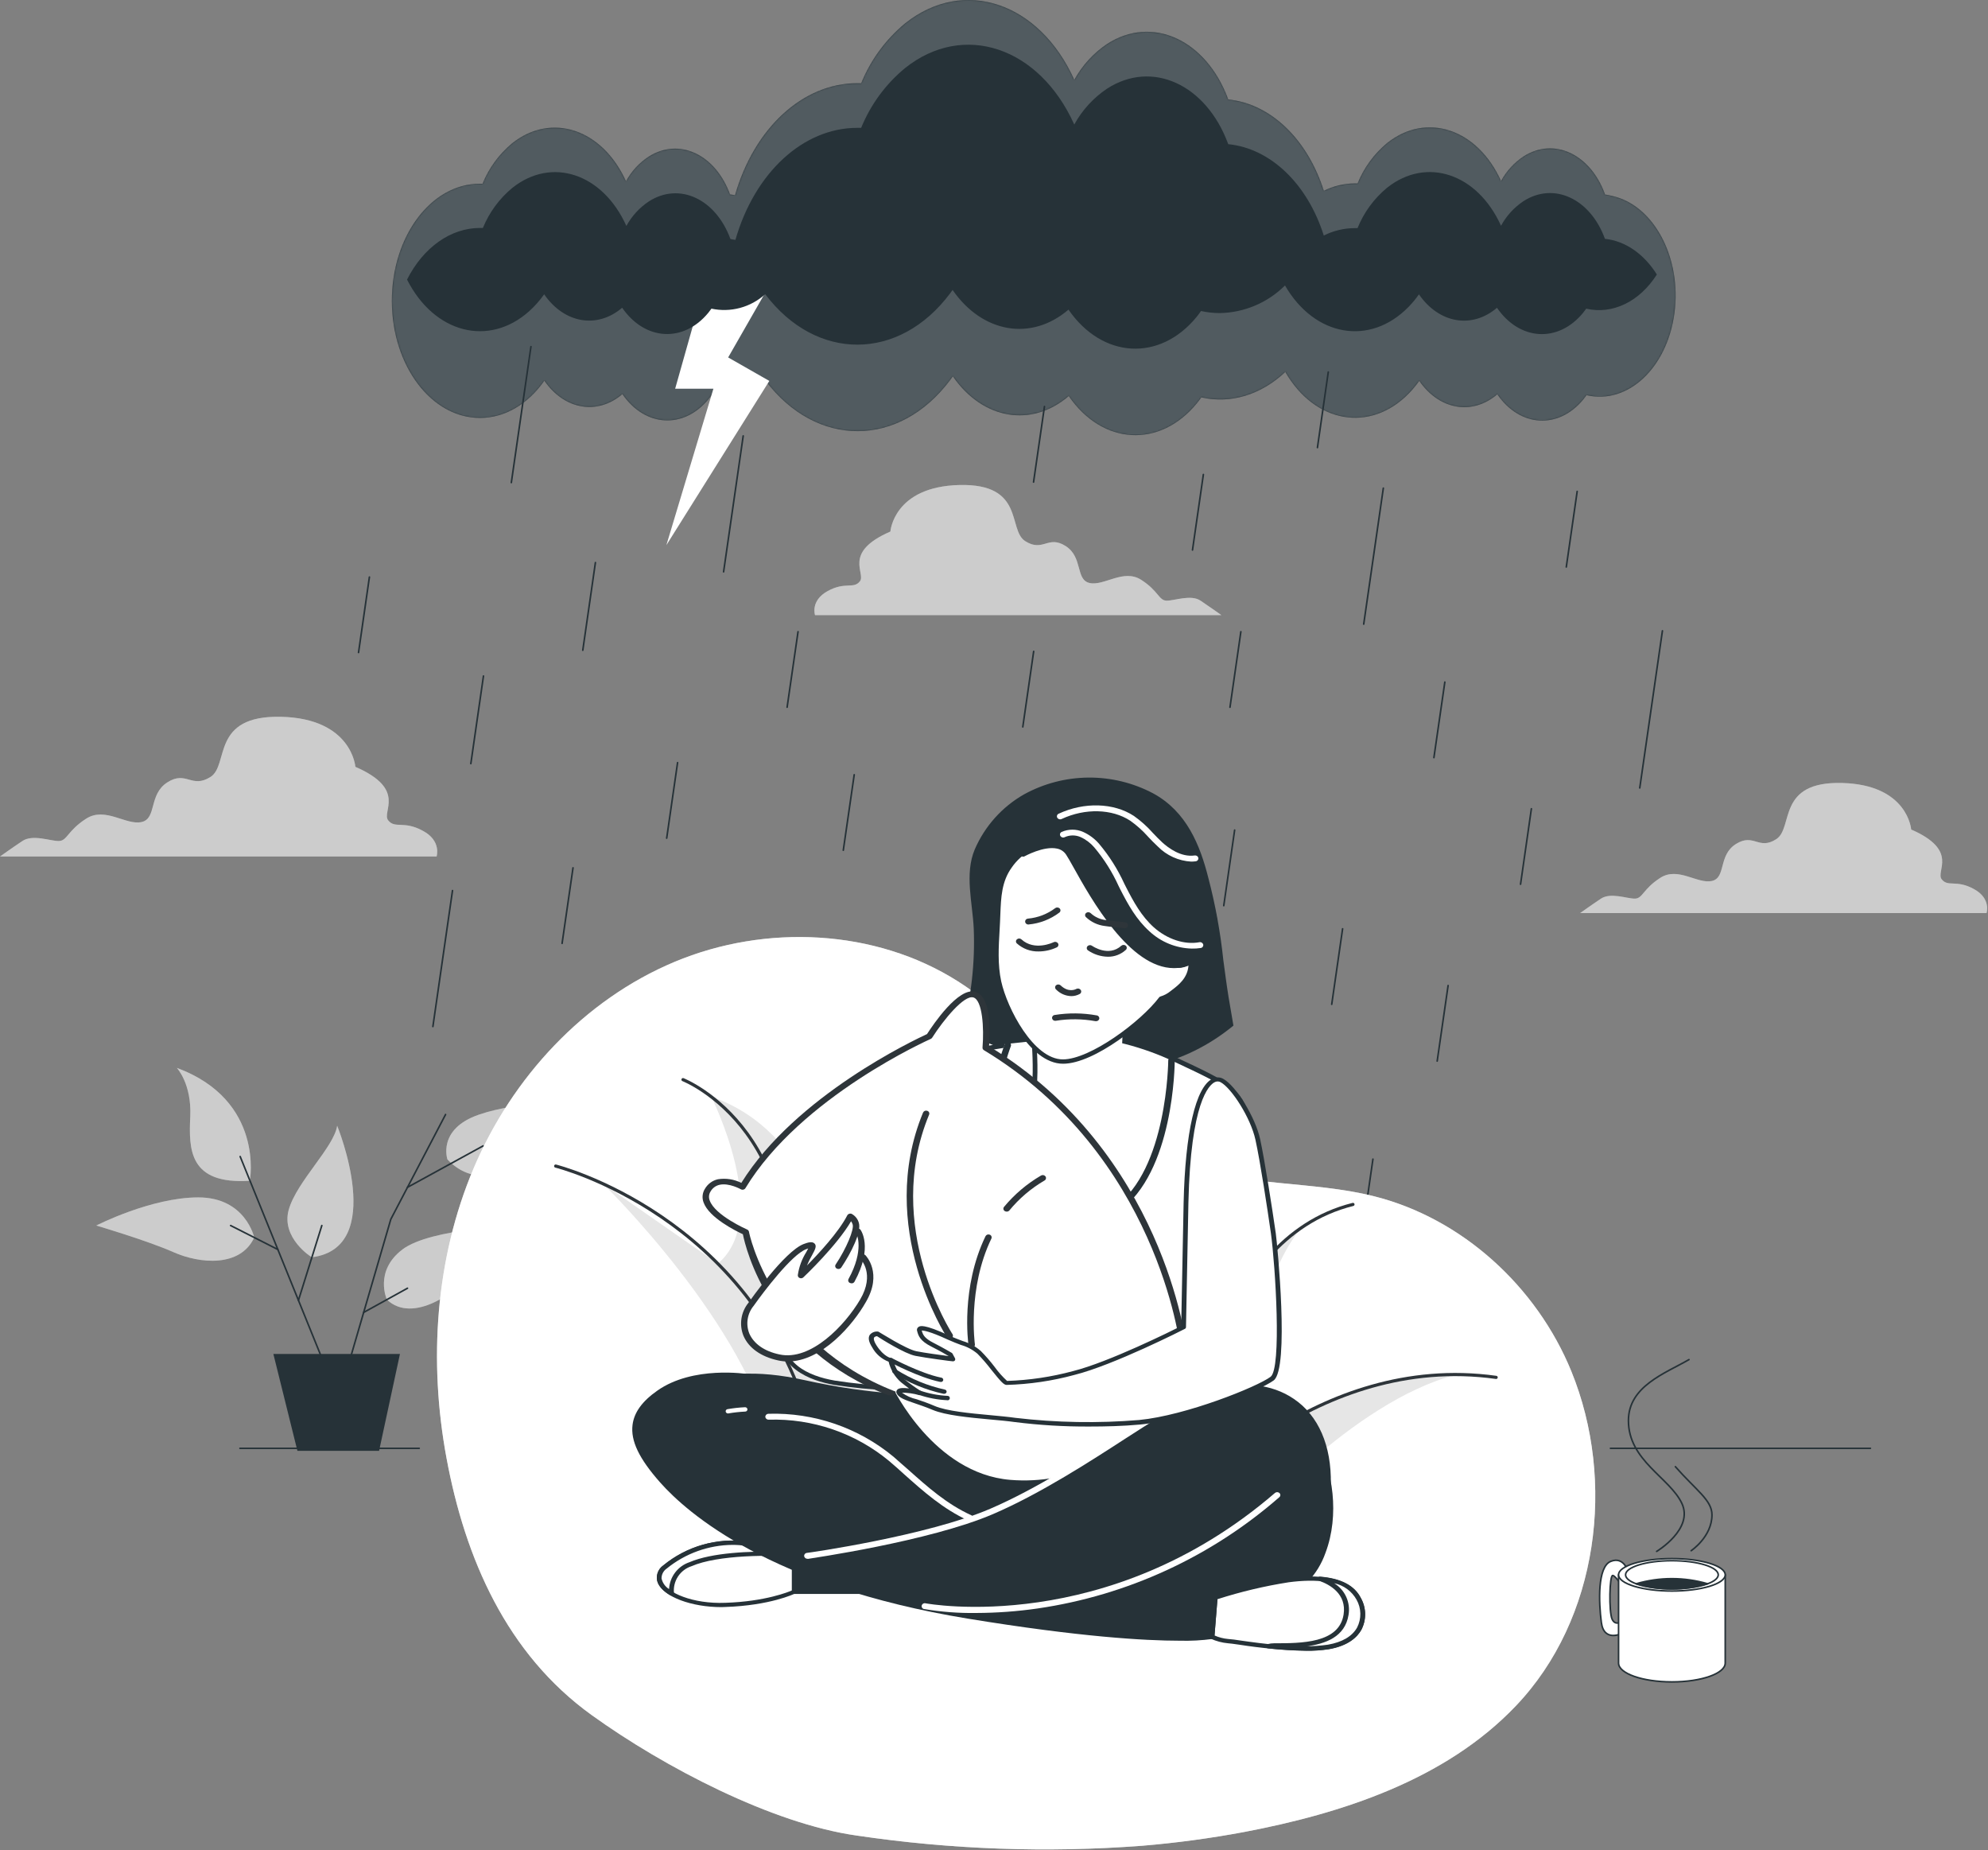 <svg width="1253" height="1166" viewBox="0 0 1253 1166" fill="none" xmlns="http://www.w3.org/2000/svg">
<rect x="0" y="0" width="1253" height="1166" fill="#808080" stroke="none"/>
<path d="M1015.04 912.668H1178.89" stroke="#263238" stroke-linecap="round" stroke-linejoin="round"/>
<path d="M151.229 912.668H264.228" stroke="#263238" stroke-linecap="round" stroke-linejoin="round"/>
<path d="M160.237 779.819C160.237 779.819 154.788 754.548 124.999 754.548C95.211 754.548 60.679 772.28 60.679 772.28C60.679 772.28 92.839 781.739 109.385 789.08C125.931 796.421 151.484 798.737 160.237 779.819Z" fill="white"/>
<path d="M196.577 792.271C196.295 792.271 177.01 780.073 181.979 762.341C186.949 744.609 210.61 722.811 212.502 709.371C212.502 709.371 244.069 786.257 196.577 792.271Z" fill="white"/>
<path d="M243.843 818.926C243.843 818.926 235.626 801.052 253.612 787.386C271.598 773.72 328.098 772.28 328.098 772.28C328.098 772.28 304.69 788.826 296.869 801.363C289.048 813.9 260.135 834.625 243.843 818.926Z" fill="white"/>
<path d="M282.018 730.661C282.018 730.661 275.383 711.545 301.783 702.425C328.183 693.305 358.056 696.496 372.711 688.448C372.57 688.335 318.668 768.722 282.018 730.661Z" fill="white"/>
<path d="M157.47 744.073C157.47 744.073 166.958 693.474 111.446 672.919C111.446 672.919 120.877 682.886 119.917 703.555C118.957 724.223 118.985 746.557 157.47 744.073Z" fill="white"/>
<path opacity="0.2" d="M160.237 779.819C160.237 779.819 154.788 754.548 124.999 754.548C95.211 754.548 60.679 772.28 60.679 772.28C60.679 772.28 92.839 781.739 109.385 789.08C125.931 796.421 151.484 798.737 160.237 779.819Z" fill="black"/>
<path opacity="0.2" d="M196.577 792.271C196.295 792.271 177.01 780.073 181.979 762.341C186.949 744.609 210.61 722.811 212.502 709.371C212.502 709.371 244.069 786.257 196.577 792.271Z" fill="black"/>
<path opacity="0.2" d="M243.843 818.926C243.843 818.926 235.626 801.052 253.612 787.386C271.598 773.72 328.098 772.28 328.098 772.28C328.098 772.28 304.69 788.826 296.869 801.363C289.048 813.9 260.135 834.625 243.843 818.926Z" fill="black"/>
<path opacity="0.2" d="M282.018 730.661C282.018 730.661 275.383 711.545 301.783 702.425C328.183 693.305 358.056 696.496 372.711 688.448C372.57 688.335 318.668 768.722 282.018 730.661Z" fill="black"/>
<path opacity="0.2" d="M157.47 744.073C157.47 744.073 166.958 693.474 111.446 672.919C111.446 672.919 120.877 682.886 119.917 703.555C118.957 724.223 118.985 746.557 157.47 744.073Z" fill="black"/>
<path d="M172.294 853.203H252.088L238.93 914.249H187.456L172.294 853.203Z" fill="#263238"/>
<path d="M220.831 855.773L246.328 768.299L280.832 702.312" stroke="#263238" stroke-linecap="round" stroke-linejoin="round"/>
<path d="M256.831 811.781L229.217 827.028" stroke="#263238" stroke-linecap="round" stroke-linejoin="round"/>
<path d="M151.371 728.797L202.845 855.772" stroke="#263238" stroke-linecap="round" stroke-linejoin="round"/>
<path d="M202.845 772.28L188.106 819.406" stroke="#263238" stroke-linecap="round" stroke-linejoin="round"/>
<path d="M145.357 772.28L175.118 787.386" stroke="#263238" stroke-linecap="round" stroke-linejoin="round"/>
<path d="M256.831 748.195L304.521 722.077" stroke="#263238" stroke-linecap="round" stroke-linejoin="round"/>
<path d="M1011.57 122.353C1002.34 96.941 979.324 86.296 960.208 98.607C954.31 102.523 949.463 107.826 946.091 114.052C931.21 81.101 899.05 70.399 874.231 90.164C866.035 96.971 859.652 105.702 855.652 115.576H853.873C847.106 115.605 840.438 117.2 834.39 120.235C824.028 87.567 800.79 65.345 774.164 62.663C760.329 24.968 726.163 9.326 697.758 27.707C689.17 33.477 682.092 41.223 677.118 50.296C655.066 1.307 607.32 -14.646 570.472 14.719C558.275 24.804 548.768 37.755 542.801 52.413H540.317C506.095 52.413 475.375 80.649 463.262 123.002C462.217 122.805 461.172 122.607 460.127 122.494C450.838 97.082 427.826 86.465 408.682 98.804C402.779 102.703 397.93 107.999 394.564 114.221C379.656 81.242 347.496 70.569 322.705 90.362C314.521 97.181 308.141 105.908 304.126 115.774H302.347C271.683 115.774 246.892 149.007 246.977 189.78C247.061 230.552 271.994 263.475 302.657 263.362C317.989 263.362 332.644 254.891 343.091 239.898C355.769 258.251 376.55 261.78 392.277 248.368C406.621 269.178 430.932 270.59 446.603 251.503C447.252 250.684 447.93 249.808 448.551 248.933C454.517 250.217 460.703 250.059 466.596 248.473C472.488 246.887 477.918 243.918 482.434 239.813C514.679 282.477 566.83 282.308 598.905 239.446C599.47 238.712 600.035 237.95 600.571 237.159C619.376 264.406 650.238 269.658 673.617 249.583C694.935 280.642 731.105 282.534 754.342 254.157C755.331 252.971 756.263 251.729 757.166 250.43C775.717 254.609 794.748 248.848 810.108 234.42C828.743 266.722 863.558 272.821 887.869 248.03C890.296 245.535 892.524 242.854 894.532 240.011C907.21 258.364 927.992 261.893 943.719 248.481C958.034 269.291 982.317 270.703 997.959 251.672C998.637 250.825 999.315 249.95 999.964 249.046C1026.03 255.089 1050.79 231.879 1055.39 197.234C1059.99 162.589 1042.49 129.468 1016.43 123.539C1014.83 123.107 1013.21 122.777 1011.57 122.551V122.353Z" fill="#263238"/>
<mask id="mask0_1270_177976" style="mask-type:luminance" maskUnits="userSpaceOnUse" x="246" y="0" width="811" height="275">
<path d="M1011.57 122.353C1002.34 96.941 979.324 86.296 960.208 98.607C954.31 102.523 949.463 107.826 946.091 114.052C931.21 81.101 899.05 70.399 874.231 90.164C866.035 96.971 859.652 105.702 855.652 115.576H853.873C847.106 115.605 840.438 117.2 834.39 120.235C824.028 87.567 800.79 65.345 774.164 62.663C760.329 24.968 726.163 9.326 697.758 27.707C689.17 33.477 682.092 41.223 677.118 50.296C655.066 1.307 607.32 -14.646 570.472 14.719C558.275 24.804 548.768 37.755 542.801 52.413H540.317C506.095 52.413 475.375 80.649 463.262 123.002C462.217 122.805 461.172 122.607 460.127 122.494C450.838 97.082 427.826 86.465 408.682 98.804C402.779 102.703 397.93 107.999 394.564 114.221C379.656 81.242 347.496 70.569 322.705 90.362C314.521 97.181 308.141 105.908 304.126 115.774H302.347C271.683 115.774 246.892 149.007 246.977 189.78C247.061 230.552 271.994 263.475 302.657 263.362C317.989 263.362 332.644 254.891 343.091 239.898C355.769 258.251 376.55 261.78 392.277 248.368C406.621 269.178 430.932 270.59 446.603 251.503C447.252 250.684 447.93 249.808 448.551 248.933C454.517 250.217 460.703 250.059 466.596 248.473C472.488 246.887 477.918 243.918 482.434 239.813C514.679 282.477 566.83 282.308 598.905 239.446C599.47 238.712 600.035 237.95 600.571 237.159C619.376 264.406 650.238 269.658 673.617 249.583C694.935 280.642 731.105 282.534 754.342 254.157C755.331 252.971 756.263 251.729 757.166 250.43C775.717 254.609 794.748 248.848 810.108 234.42C828.743 266.722 863.558 272.821 887.869 248.03C890.296 245.535 892.524 242.854 894.532 240.011C907.21 258.364 927.992 261.893 943.719 248.481C958.034 269.291 982.317 270.703 997.959 251.672C998.637 250.825 999.315 249.95 999.964 249.046C1026.03 255.089 1050.79 231.879 1055.39 197.234C1059.99 162.589 1042.49 129.468 1016.43 123.539C1014.83 123.107 1013.21 122.777 1011.57 122.551V122.353Z" fill="white"/>
</mask>
<g mask="url(#mask0_1270_177976)">
<path opacity="0.2" d="M1011.57 122.353C1002.34 96.941 979.324 86.296 960.208 98.607C954.31 102.523 949.463 107.826 946.091 114.052C931.21 81.101 899.05 70.399 874.231 90.164C866.035 96.971 859.652 105.702 855.652 115.576H853.873C847.106 115.605 840.438 117.2 834.39 120.235C824.028 87.567 800.79 65.345 774.164 62.663C760.329 24.968 726.163 9.326 697.758 27.707C689.17 33.477 682.092 41.223 677.118 50.296C655.066 1.307 607.32 -14.646 570.472 14.719C558.275 24.804 548.768 37.755 542.801 52.413H540.317C506.095 52.413 475.375 80.649 463.262 123.002C462.217 122.805 461.172 122.607 460.127 122.494C450.838 97.082 427.826 86.465 408.682 98.804C402.779 102.703 397.93 107.999 394.564 114.221C379.656 81.242 347.496 70.569 322.705 90.362C314.521 97.181 308.141 105.908 304.126 115.774H302.347C271.683 115.774 246.892 149.007 246.977 189.78C247.061 230.552 271.994 263.475 302.657 263.362C317.989 263.362 332.644 254.891 343.091 239.898C355.769 258.251 376.55 261.78 392.277 248.368C406.621 269.178 430.932 270.59 446.603 251.503C447.252 250.684 447.93 249.808 448.551 248.933C454.517 250.217 460.703 250.059 466.596 248.473C472.488 246.887 477.918 243.918 482.434 239.813C514.679 282.477 566.83 282.308 598.905 239.446C599.47 238.712 600.035 237.95 600.571 237.159C619.376 264.406 650.238 269.658 673.617 249.583C694.935 280.642 731.105 282.534 754.342 254.157C755.331 252.971 756.263 251.729 757.166 250.43C775.717 254.609 794.748 248.848 810.108 234.42C828.743 266.722 863.558 272.821 887.869 248.03C890.296 245.535 892.524 242.854 894.532 240.011C907.21 258.364 927.992 261.893 943.719 248.481C958.034 269.291 982.317 270.703 997.959 251.672C998.637 250.825 999.315 249.95 999.964 249.046C1026.03 255.089 1050.79 231.879 1055.39 197.234C1059.99 162.589 1042.49 129.468 1016.43 123.539C1014.83 123.107 1013.21 122.777 1011.57 122.551V122.353Z" fill="white"/>
</g>
<path d="M442.226 185.798L425.539 244.952H449.652L420.005 343.522L484.89 240.039L458.942 225.243L488.589 173.487L442.226 185.798Z" fill="white"/>
<path d="M1011.57 150.504C1002.31 125.092 979.296 114.475 960.18 126.786C954.292 130.726 949.448 136.036 946.063 142.259C931.182 109.28 899.022 98.579 874.203 118.344C865.997 125.142 859.612 133.875 855.624 143.756H853.845C847.078 143.785 840.41 145.379 834.362 148.415C824 115.746 800.762 93.525 774.136 90.842C760.3 53.148 726.135 37.505 697.73 55.887C689.142 61.656 682.064 69.403 677.09 78.475C655.038 29.515 607.292 13.533 570.472 42.87C558.258 52.945 548.739 65.898 542.773 80.564H540.317C506.208 80.564 475.685 108.8 463.516 151.154C462.463 151.03 461.416 150.851 460.382 150.617C451.064 125.205 428.052 114.617 408.908 126.956C403.025 130.877 398.18 136.167 394.79 142.372C379.91 109.28 347.722 98.607 322.903 118.4C314.737 125.16 308.365 133.831 304.352 143.643H302.573C284.107 143.643 266.855 155.812 256.549 176.17C273.688 210.053 308.164 218.834 333.576 196.076C337.091 192.894 340.244 189.334 342.978 185.46C355.628 203.813 376.409 207.342 392.136 193.93C406.48 214.74 430.819 216.124 446.462 197.065C447.139 196.218 447.789 195.371 448.41 194.495C454.376 195.774 460.561 195.614 466.453 194.028C472.345 192.442 477.774 189.476 482.293 185.375C514.566 228.011 566.745 227.729 598.821 184.895C599.357 184.189 599.894 183.455 600.402 182.721C619.235 209.94 650.069 215.164 673.448 195.116C694.766 226.006 730.879 228.096 754.145 199.775C755.133 198.561 756.093 197.291 756.969 195.992C760.874 196.844 764.859 197.28 768.856 197.291C784.271 197.002 798.979 190.771 809.91 179.897C828.602 212.199 863.417 218.27 887.728 193.45C890.151 190.988 892.362 188.324 894.335 185.488C907.013 203.841 927.794 207.371 943.521 193.959C957.837 214.768 982.119 216.18 997.762 197.149C998.468 196.302 999.117 195.427 999.767 194.523C1016.43 198.307 1033.37 190.119 1044.29 172.98C1036.05 159.85 1024.28 151.831 1011.57 150.504Z" fill="#263238"/>
<path d="M1244.06 560.203C1232.94 554.104 1227.85 559.186 1223.82 554.104C1219.78 549.022 1234.94 535.892 1204.59 522.734C1204.59 522.734 1202.56 494.499 1161.05 493.397C1119.54 492.296 1130.67 521.633 1119.54 528.805C1108.42 535.977 1105.42 524.767 1094.13 531.854C1082.84 538.941 1088.06 553.116 1078.97 555.149C1069.88 557.182 1057.68 546.029 1046.55 553.116C1035.43 560.203 1035.43 566.273 1030.37 566.273C1025.32 566.273 1015.16 562.236 1009.08 566.273C1003.01 570.311 995.955 575.365 995.955 575.365H1252.08C1252.08 575.365 1255.19 566.217 1244.06 560.203Z" fill="white"/>
<path opacity="0.2" d="M1244.06 560.203C1232.94 554.104 1227.85 559.186 1223.82 554.104C1219.78 549.022 1234.94 535.892 1204.59 522.734C1204.59 522.734 1202.56 494.499 1161.05 493.397C1119.54 492.296 1130.67 521.633 1119.54 528.805C1108.42 535.977 1105.42 524.767 1094.13 531.854C1082.84 538.941 1088.06 553.116 1078.97 555.149C1069.88 557.182 1057.68 546.029 1046.55 553.116C1035.43 560.203 1035.43 566.273 1030.37 566.273C1025.32 566.273 1015.16 562.236 1009.08 566.273C1003.01 570.311 995.955 575.365 995.955 575.365H1252.08C1252.08 575.365 1255.19 566.217 1244.06 560.203Z" fill="black"/>
<path d="M266.431 523.496C254.459 516.945 249.01 522.395 244.662 516.945C240.313 511.496 256.633 497.378 223.993 483.232C223.993 483.232 221.819 452.766 177.207 451.693C132.594 450.62 144.623 482.103 132.651 489.613C120.679 497.124 117.432 485.378 105.488 493.001C93.545 500.625 98.994 515.844 89.196 518.018C79.398 520.192 66.354 508.22 54.382 515.844C42.41 523.468 42.41 529.962 36.96 529.962C31.511 529.962 20.64 525.614 14.118 529.962C7.595 534.31 0 539.731 0 539.731H275.184C275.184 539.731 278.431 529.792 266.431 523.496Z" fill="white"/>
<path opacity="0.2" d="M266.431 523.496C254.459 516.945 249.01 522.395 244.662 516.945C240.313 511.496 256.633 497.378 223.993 483.232C223.993 483.232 221.819 452.766 177.207 451.693C132.594 450.62 144.623 482.103 132.651 489.613C120.679 497.124 117.432 485.378 105.488 493.001C93.545 500.625 98.994 515.844 89.196 518.018C79.398 520.192 66.354 508.22 54.382 515.844C42.41 523.468 42.41 529.962 36.96 529.962C31.511 529.962 20.64 525.614 14.118 529.962C7.595 534.31 0 539.731 0 539.731H275.184C275.184 539.731 278.431 529.792 266.431 523.496Z" fill="black"/>
<path d="M513.691 387.626H769.816C769.816 387.626 762.729 382.544 756.686 378.506C750.644 374.468 740.479 378.506 735.397 378.506C730.314 378.506 730.343 372.435 719.218 365.348C708.093 358.261 695.923 369.386 686.803 367.381C677.683 365.376 682.766 351.174 671.641 344.087C660.516 337 657.523 348.125 646.229 341.037C634.934 333.95 646.229 304.642 604.722 305.63C563.216 306.618 561.183 334.967 561.183 334.967C530.801 348.124 545.992 361.282 541.955 366.336C537.917 371.391 532.834 366.336 521.71 372.435C510.585 378.534 513.691 387.626 513.691 387.626Z" fill="white"/>
<path opacity="0.2" d="M513.691 387.626H769.816C769.816 387.626 762.729 382.544 756.686 378.506C750.644 374.468 740.479 378.506 735.397 378.506C730.314 378.506 730.343 372.435 719.218 365.348C708.093 358.261 695.923 369.386 686.803 367.381C677.683 365.376 682.766 351.174 671.641 344.087C660.516 337 657.523 348.125 646.229 341.037C634.934 333.95 646.229 304.642 604.722 305.63C563.216 306.618 561.183 334.967 561.183 334.967C530.801 348.124 545.992 361.282 541.955 366.336C537.917 371.391 532.834 366.336 521.71 372.435C510.585 378.534 513.691 387.626 513.691 387.626Z" fill="black"/>
<path d="M334.648 218.438L322.281 304.105" stroke="#263238" stroke-linecap="round" stroke-linejoin="round"/>
<path d="M468.429 274.684L456.062 360.35" stroke="#263238" stroke-linecap="round" stroke-linejoin="round"/>
<path d="M304.719 425.998L296.757 481.199" stroke="#263238" stroke-linecap="round" stroke-linejoin="round"/>
<path d="M375.28 354.506L367.317 409.763" stroke="#263238" stroke-linecap="round" stroke-linejoin="round"/>
<path d="M285.208 561.19L272.841 646.886" stroke="#263238" stroke-linecap="round" stroke-linejoin="round"/>
<path d="M871.888 307.606L859.521 393.302" stroke="#263238" stroke-linecap="round" stroke-linejoin="round"/>
<path d="M337.19 972.471L330.301 1020.05" stroke="#263238" stroke-linecap="round" stroke-linejoin="round"/>
<path d="M837.187 234.448L830.354 282.054" stroke="#263238" stroke-linecap="round" stroke-linejoin="round"/>
<path d="M361.162 546.875L354.272 594.48" stroke="#263238" stroke-linecap="round" stroke-linejoin="round"/>
<path d="M644.647 803.961L637.786 851.538" stroke="#263238" stroke-linecap="round" stroke-linejoin="round"/>
<path d="M499.545 1001.61L492.712 1049.21" stroke="#263238" stroke-linecap="round" stroke-linejoin="round"/>
<path d="M846.222 585.275L839.36 632.881" stroke="#263238" stroke-linecap="round" stroke-linejoin="round"/>
<path d="M910.655 429.811L903.766 477.416" stroke="#263238" stroke-linecap="round" stroke-linejoin="round"/>
<path d="M232.831 363.626L225.97 411.203" stroke="#263238" stroke-linecap="round" stroke-linejoin="round"/>
<path d="M754.089 699.573L747.228 747.179" stroke="#263238" stroke-linecap="round" stroke-linejoin="round"/>
<path d="M865.337 730.435L858.476 778.04" stroke="#263238" stroke-linecap="round" stroke-linejoin="round"/>
<path d="M787.181 962.108L780.319 1009.71" stroke="#263238" stroke-linecap="round" stroke-linejoin="round"/>
<path d="M658.313 256.161L651.424 303.795" stroke="#263238" stroke-linecap="round" stroke-linejoin="round"/>
<path d="M994.063 309.668L987.202 357.301" stroke="#263238" stroke-linecap="round" stroke-linejoin="round"/>
<path d="M965.206 509.633L958.373 557.21" stroke="#263238" stroke-linecap="round" stroke-linejoin="round"/>
<path d="M912.717 621.05L905.827 668.655" stroke="#263238" stroke-linecap="round" stroke-linejoin="round"/>
<path d="M758.465 298.995L751.604 346.6" stroke="#263238" stroke-linecap="round" stroke-linejoin="round"/>
<path d="M651.509 410.469L644.647 458.074" stroke="#263238" stroke-linecap="round" stroke-linejoin="round"/>
<path d="M538.397 488.201L531.508 535.806" stroke="#263238" stroke-linecap="round" stroke-linejoin="round"/>
<path d="M782.099 398.073L775.237 445.678" stroke="#263238" stroke-linecap="round" stroke-linejoin="round"/>
<path d="M778.174 523.072L771.312 570.706" stroke="#263238" stroke-linecap="round" stroke-linejoin="round"/>
<path d="M427.063 480.578L420.202 528.183" stroke="#263238" stroke-linecap="round" stroke-linejoin="round"/>
<path d="M502.989 398.073L496.1 445.678" stroke="#263238" stroke-linecap="round" stroke-linejoin="round"/>
<path d="M396.315 680.26L389.454 727.837" stroke="#263238" stroke-linecap="round" stroke-linejoin="round"/>
<path d="M516.203 751.979L509.37 799.584" stroke="#263238" stroke-linecap="round" stroke-linejoin="round"/>
<path d="M929.996 794.162L915.737 893.184" stroke="#263238" stroke-linecap="round" stroke-linejoin="round"/>
<path d="M1047.8 397.509L1033.51 496.531" stroke="#263238" stroke-linecap="round" stroke-linejoin="round"/>
<path d="M463.629 789.362L449.37 888.385" stroke="#263238" stroke-linecap="round" stroke-linejoin="round"/>
<path d="M321.011 838.492L314.149 886.097" stroke="#263238" stroke-linecap="round" stroke-linejoin="round"/>
<path d="M719.867 1163.12C741.374 1161.33 762.776 1158.45 783.99 1154.48C845.713 1142.79 911.05 1121.61 955.408 1074.99C1007.59 1020.3 1018.51 933.167 990.42 864.216C968.651 810.85 921.61 767.65 865.647 753.73C826.908 744.073 785.147 747.941 747.848 733.682C690.078 711.602 656.054 651.63 603.846 618.453C551.639 585.276 482.433 582.17 425.2 606.114C367.966 630.058 322.761 679.047 298.535 736.167C274.309 793.288 270.102 857.891 281.424 918.795C293.142 982.071 319.316 1042.16 372.879 1080.73C418.621 1113.68 486.838 1149.17 539.921 1156.68C599.477 1165.51 659.832 1167.67 719.867 1163.12Z" fill="white"/>
<path opacity="0.5" d="M719.867 1163.12C741.374 1161.33 762.776 1158.45 783.99 1154.48C845.713 1142.79 911.05 1121.61 955.408 1074.99C1007.59 1020.3 1018.51 933.167 990.42 864.216C968.651 810.85 921.61 767.65 865.647 753.73C826.908 744.073 785.147 747.941 747.848 733.682C690.078 711.602 656.054 651.63 603.846 618.453C551.639 585.276 482.433 582.17 425.2 606.114C367.966 630.058 322.761 679.047 298.535 736.167C274.309 793.288 270.102 857.891 281.424 918.795C293.142 982.071 319.316 1042.16 372.879 1080.73C418.621 1113.68 486.838 1149.17 539.921 1156.68C599.477 1165.51 659.832 1167.67 719.867 1163.12Z" fill="white"/>
<path opacity="0.1" d="M623.78 849.985C623.78 849.985 719.443 900.47 723.142 874.606C726.84 848.743 819.566 774.116 819.566 774.116C776.563 831.095 803.133 900.64 803.133 900.64C864.207 861.844 917.826 866.249 917.826 866.249C852.094 883.19 784.498 961.685 784.498 961.685L654.416 1003.5C654.416 1003.5 503.045 990.909 487.515 913.148C471.986 835.387 379.994 745.852 379.994 745.852L452.475 796.253C486.894 767.452 448.24 690.99 448.24 690.99C513.549 713.861 521.652 786.794 521.652 786.794L623.78 849.985Z" fill="black"/>
<path d="M350.234 734.812C350.234 734.812 473.737 765.504 510.697 897.053" stroke="#2E353A" stroke-width="2" stroke-linecap="round" stroke-linejoin="round"/>
<path d="M430.479 680.346C430.479 680.346 517.417 714.228 491.977 849.985" stroke="#2E353A" stroke-width="2" stroke-linecap="round" stroke-linejoin="round"/>
<path d="M748.61 947.031C748.61 947.031 829.11 852.074 942.984 867.971" stroke="#2E353A" stroke-width="2" stroke-linecap="round" stroke-linejoin="round"/>
<path d="M751.462 912.668C751.462 912.668 763.575 781.203 852.743 758.981" stroke="#2E353A" stroke-width="2" stroke-linecap="round" stroke-linejoin="round"/>
<path d="M583.009 880.141C583.009 880.141 551.95 881.073 506.603 870.964C461.257 860.856 424.212 868.141 417.181 907.671C410.151 947.201 525.719 987.465 606.106 1002.18C686.493 1016.89 767.049 1023.24 806.127 1007.82C845.205 992.406 844.301 936.273 829.224 910.579C814.146 884.885 763.915 881.242 737.768 885.167C711.622 889.092 583.009 880.141 583.009 880.141Z" fill="#263238"/>
<path d="M741.015 1018.04C694.794 1018.04 641.146 1009.94 605.823 1003.47C524.872 988.707 408.456 947.963 415.656 907.473C418.48 892.31 425.652 881.044 437.228 874.07C452.984 864.498 477.125 863.058 506.97 869.665C551.442 879.576 582.642 878.814 582.952 878.785C584.251 878.785 711.735 887.03 737.373 883.416C760.752 880.112 814.23 882.258 830.409 909.788C839.812 925.826 844.527 954.598 835.407 978.598C833.023 985.399 829.219 991.615 824.249 996.834C819.278 1002.05 813.255 1006.15 806.578 1008.87C790.004 1015.53 766.625 1018.04 741.015 1018.04ZM473.37 868.395C459.393 868.395 447.732 871.218 438.894 876.385C428.024 882.964 421.219 893.581 418.649 907.953C412.042 945.026 523.46 985.714 606.416 1000.88C660.967 1010.84 759.425 1024.79 805.421 1006.38C811.717 1003.8 817.392 999.911 822.07 994.97C826.748 990.029 830.322 984.15 832.555 977.723C841.308 954.683 836.621 926.165 827.755 911.059C812.339 884.828 760.498 882.823 737.881 886.07C711.961 889.741 589.051 881.92 582.84 881.524C556.997 881.287 531.26 878.2 506.095 872.319C495.363 869.816 484.39 868.491 473.37 868.366V868.395Z" fill="#263238"/>
<path d="M774.333 628.251C773.091 620.599 772.075 612.636 771.03 604.928C769.206 587.519 766.063 570.274 761.627 553.342C756.376 532.504 747.877 511.384 726.756 499.92C714.206 493.292 700.208 489.883 686.015 489.996C671.823 490.109 657.881 493.742 645.438 500.569C631.598 508.452 620.696 520.622 614.379 535.243C607.828 550.744 612.995 568.928 613.729 585.163C614.604 606.725 612.167 628.294 606.501 649.117C636.177 665.437 713.486 698.699 777.411 646.293L774.333 628.251Z" fill="#263238"/>
<path d="M676.722 652.703C676.722 652.703 626.971 658.887 603.592 664.393C580.213 669.899 571.94 677.72 563.526 692.261C555.112 706.803 542.603 760.874 530.547 783.575C518.49 806.277 496.664 812.291 492.796 836.348C488.927 860.404 510.132 868.677 525.973 871.445C537.699 873.27 549.521 874.42 561.38 874.889C561.38 874.889 587.018 929.92 636.769 934.043C686.52 938.165 723.452 906.513 746.069 894.824C768.686 883.134 770.182 856.31 770.945 825.364C771.707 794.418 791.754 724.789 786.474 705.532C781.194 686.275 773.288 683.113 739.038 667.019C724.384 660.214 697.814 651.32 676.722 652.703Z" fill="white"/>
<path d="M765.609 682.096C765.609 682.096 750.079 699.546 749.063 717.447C748.046 735.348 746.098 836.262 746.098 836.262C746.098 836.262 722.38 769.457 712.978 756.61C712.978 756.61 737.74 710.67 738.39 668.204C748.529 670.354 757.919 675.147 765.609 682.096Z" fill="white"/>
<path d="M645.719 935.737C642.704 935.793 639.687 935.68 636.684 935.398C589.926 931.501 563.864 883.105 560.448 876.103C548.826 875.615 537.24 874.474 525.746 872.687C511.148 870.145 487.318 862.013 491.355 835.98C493.614 821.665 502.057 813.392 510.979 804.921C518.253 798.584 524.426 791.084 529.248 782.728C535.629 770.699 542.292 749.353 548.222 730.464C553.389 713.946 558.302 698.19 562.34 691.329C570.641 676.901 579.281 668.543 603.423 662.839C626.576 657.333 676.186 651.178 676.694 651.122C697.391 649.738 723.678 658.124 739.829 665.663L742.822 667.047C774.276 681.757 782.747 685.71 787.999 704.995C791.02 716.289 786.022 742.803 780.686 771.038C776.817 791.199 772.864 812.036 772.526 825.307C771.848 853.853 771.114 883.416 746.916 895.896C742.342 898.24 737.316 901.402 731.471 904.96C710.125 918.202 681.494 935.737 645.719 935.737ZM676.779 654.03C674.971 654.256 626.576 660.355 603.903 665.691C580.721 671.197 572.843 678.793 564.711 692.769C560.9 699.376 556.071 714.906 550.904 731.283C544.862 750.229 538.283 771.716 531.761 783.97C526.796 792.578 520.452 800.314 512.984 806.869C503.92 815.538 496.24 822.992 494.151 836.432C490.621 859.02 509.567 867.096 526.085 869.976C537.746 871.792 549.502 872.933 561.295 873.392C561.569 873.397 561.838 873.475 562.071 873.619C562.305 873.763 562.495 873.968 562.622 874.211C562.876 874.776 588.514 928.537 636.74 932.546C675.932 935.793 706.906 916.649 729.551 902.701C735.593 899.03 740.535 895.896 745.165 893.496C766.285 882.513 768.488 858.315 769.278 825.222C769.617 811.754 773.599 790.803 777.467 770.53C782.521 743.932 787.773 716.431 784.836 705.758C779.895 687.658 772.469 684.214 741.212 669.588L738.191 668.176C722.69 660.919 697.024 652.759 676.863 654.058L676.779 654.03Z" fill="#263238"/>
<path d="M573.437 847.359C573.253 847.416 573.056 847.416 572.872 847.359C572.698 847.306 572.536 847.217 572.399 847.098C572.261 846.978 572.15 846.831 572.073 846.666C571.995 846.501 571.954 846.322 571.95 846.139C571.947 845.957 571.982 845.776 572.054 845.608C572.223 845.269 587.131 811.359 587.131 802.097C587.131 795.603 583.884 789.024 580.101 781.4C578.463 778.097 576.769 774.68 575.159 770.953C569.964 758.699 581.795 739.499 583.432 737.071C584.167 732.073 592.27 676.844 600.091 666.482C600.335 666.184 600.679 665.986 601.058 665.923C601.438 665.861 601.827 665.939 602.153 666.143C602.311 666.237 602.448 666.363 602.555 666.514C602.662 666.664 602.737 666.835 602.774 667.016C602.811 667.196 602.81 667.383 602.771 667.563C602.732 667.743 602.656 667.913 602.548 668.063C594.953 678.058 586.425 737.099 586.369 737.664C586.323 737.853 586.247 738.035 586.143 738.2C586.143 738.398 573.042 758.417 577.983 770.022C579.508 773.664 581.202 777.052 582.839 780.356C586.736 788.234 590.124 795.095 590.124 802.154C590.124 811.923 575.555 845.269 575.046 846.681C574.886 846.952 574.643 847.163 574.353 847.285C574.064 847.407 573.742 847.433 573.437 847.359Z" fill="#263238"/>
<path d="M561.38 856.987C561.38 856.987 579.338 866.7 592.778 869.439Z" fill="white"/>
<path d="M579.479 877.628C585.211 879.58 591.191 880.711 597.24 880.988Z" fill="white"/>
<path d="M563.667 863.99C573.271 870.113 583.881 874.491 595.008 876.922Z" fill="white"/>
<path d="M649.983 644.515C649.983 644.515 643.235 680.289 642.557 702.313C641.88 724.337 660.063 746.587 685.673 718.294C711.283 690.002 707.245 643.272 707.245 643.272C689.017 650.985 668.529 651.43 649.983 644.515Z" fill="white"/>
<path d="M653.739 680.966L653.485 659.846L647.612 656.43L633.296 657.954L630.868 666.397L653.739 680.966Z" fill="white"/>
<path d="M651.31 690.792H651.056C650.869 690.775 650.687 690.72 650.521 690.63C650.356 690.54 650.211 690.417 650.095 690.269C649.978 690.121 649.893 689.951 649.845 689.769C649.797 689.587 649.786 689.397 649.814 689.211C651.79 679.018 650.491 660.213 650.491 660.016C650.484 659.83 650.513 659.645 650.577 659.471C650.641 659.297 650.739 659.137 650.865 659C650.991 658.864 651.142 658.754 651.311 658.676C651.479 658.598 651.661 658.555 651.847 658.547C652.229 658.522 652.607 658.641 652.905 658.882C653.204 659.123 653.4 659.467 653.456 659.846C653.456 660.609 654.812 679.103 652.75 689.691C652.683 690.017 652.5 690.308 652.236 690.511C651.971 690.713 651.643 690.813 651.31 690.792Z" fill="#263238"/>
<path d="M500.561 1003.19C500.561 1003.19 485.511 1010.53 457.36 1011.44C429.209 1012.34 406.112 998.589 419.157 987.578C426.264 981.785 434.474 977.499 443.289 974.98C452.104 972.461 461.339 971.761 470.433 972.923C488.504 975.747 515.61 982.072 515.61 982.072L500.561 1003.19Z" fill="white"/>
<path d="M454.734 1012.74C435.901 1012.74 418.565 1006.33 414.696 997.657C413.855 995.67 413.74 993.45 414.369 991.385C414.999 989.321 416.334 987.543 418.141 986.363C425.414 980.411 433.826 976.007 442.863 973.424C451.899 970.841 461.368 970.132 470.688 971.342C488.787 974.165 515.865 980.49 515.865 980.547C516.085 980.598 516.291 980.698 516.467 980.839C516.643 980.981 516.784 981.161 516.881 981.366C516.978 981.57 517.016 981.796 516.991 982.021C516.966 982.245 516.879 982.458 516.74 982.636L501.662 1003.7C501.526 1003.9 501.341 1004.07 501.126 1004.18C500.476 1004.46 485.398 1011.69 457.247 1012.65L454.734 1012.74ZM461.793 973.516C446.633 973.61 431.959 978.88 420.202 988.453C418.8 989.247 417.738 990.527 417.218 992.052C416.697 993.577 416.755 995.24 417.379 996.726C420.372 1003.64 436.607 1010.84 457.163 1010.02C482.349 1009.21 497.06 1003.14 499.516 1002.09L513.21 982.834C506.575 981.309 485.144 976.453 470.151 974.165C467.386 973.738 464.592 973.521 461.793 973.516Z" fill="#263238"/>
<path d="M504.627 980.123C505.982 980.123 507.45 980.349 508.862 980.405C499.629 978.316 482.914 974.758 470.433 972.782C461.34 971.629 452.107 972.334 443.293 974.853C434.48 977.372 426.269 981.652 419.158 987.436C412.522 992.942 415.289 999.38 423.252 1004.12C422.844 1000.12 423.822 996.104 426.022 992.738C428.221 989.372 431.509 986.862 435.337 985.629C452.334 978.429 487.516 978.429 504.627 980.123Z" fill="white"/>
<path d="M423.252 1005.51C422.975 1005.49 422.704 1005.42 422.461 1005.28C417.238 1002.2 414.301 998.589 413.991 994.862C413.932 993.215 414.284 991.579 415.013 990.101C415.742 988.622 416.827 987.348 418.169 986.392C425.442 980.439 433.855 976.036 442.891 973.453C451.927 970.869 461.396 970.161 470.716 971.37C483.196 973.262 500.25 976.876 509.258 978.994C509.609 979.062 509.922 979.259 510.137 979.547C510.351 979.834 510.45 980.19 510.415 980.547C510.317 980.89 510.109 981.191 509.824 981.405C509.538 981.619 509.191 981.734 508.834 981.733C507.37 981.718 505.909 981.614 504.458 981.422C486.358 979.502 452.109 979.841 435.93 986.928C432.38 988.05 429.33 990.369 427.301 993.49C425.272 996.611 424.39 1000.34 424.805 1004.04C424.829 1004.31 424.772 1004.58 424.641 1004.81C424.51 1005.05 424.311 1005.24 424.071 1005.37C423.812 1005.47 423.532 1005.52 423.252 1005.51ZM461.794 973.516C446.633 973.61 431.959 978.88 420.202 988.453C419.19 989.139 418.363 990.066 417.797 991.15C417.23 992.234 416.941 993.441 416.955 994.665C417.258 996.041 417.834 997.342 418.649 998.491C419.464 999.641 420.501 1000.61 421.699 1001.36C421.904 997.565 423.244 993.922 425.545 990.901C427.846 987.88 431.002 985.621 434.603 984.415C448.579 978.401 472.947 977.356 490.481 977.864C483.591 976.481 476.363 975.041 470.179 974.165C467.405 973.737 464.601 973.52 461.794 973.516Z" fill="#263238"/>
<path d="M815.19 926.927C815.19 926.927 785.034 968.179 754.907 984.697C724.78 1001.21 587.046 1003.19 558.924 1003.19H500.561V983.935C500.561 983.935 593.06 971.878 644.308 945.393C695.556 918.908 722.69 889.458 762.898 877.628C803.105 865.797 838.259 885.901 837.27 935.426" fill="#263238"/>
<path d="M558.896 1004.43H500.561C500.372 1004.44 500.183 1004.41 500.005 1004.35C499.828 1004.28 499.665 1004.18 499.526 1004.05C499.387 1003.92 499.275 1003.77 499.195 1003.6C499.116 1003.43 499.072 1003.24 499.064 1003.05V983.737C499.077 983.391 499.217 983.062 499.456 982.812C499.695 982.562 500.018 982.409 500.363 982.382C501.295 982.382 593.146 970.156 643.546 944.038C662.363 933.993 680.56 922.829 698.041 910.607C719.952 895.783 738.898 883.077 762.446 876.046C782.635 870.032 801.496 871.952 815.529 881.552C831.002 891.999 839.275 911.059 838.795 935.2C838.781 935.565 838.626 935.909 838.362 936.162C838.099 936.415 837.748 936.556 837.384 936.555C837.196 936.563 837.009 936.533 836.833 936.467C836.657 936.401 836.495 936.301 836.359 936.172C836.222 936.043 836.112 935.888 836.036 935.717C835.96 935.545 835.919 935.36 835.915 935.172C836.395 911.934 828.546 893.665 813.863 883.726C800.621 874.804 782.804 872.997 763.519 878.729C740.451 885.59 721.702 898.24 699.961 912.894C682.402 925.174 664.119 936.385 645.212 946.466C597.55 971.229 513.69 983.426 502.227 985.008V1001.69H559.037C560.618 1001.69 721.448 1001.5 754.23 983.539C783.736 967.389 813.75 926.616 814.061 926.193C814.3 925.891 814.64 925.686 815.018 925.613C815.396 925.54 815.788 925.606 816.122 925.798C816.284 925.881 816.425 925.998 816.537 926.141C816.65 926.284 816.73 926.45 816.773 926.626C816.815 926.803 816.82 926.987 816.786 927.165C816.751 927.344 816.679 927.513 816.574 927.661C816.292 928.056 785.91 969.365 755.783 985.855C722.154 1004.21 560.505 1004.43 558.896 1004.43Z" fill="#263238"/>
<path d="M482.772 887.736L479.469 887.426Z" fill="#263238"/>
<path d="M482.772 889.176H482.631L479.355 888.894C479.166 888.887 478.98 888.842 478.808 888.763C478.637 888.684 478.482 888.571 478.353 888.432C478.225 888.293 478.125 888.13 478.06 887.953C477.994 887.775 477.964 887.586 477.972 887.397C478.034 887.023 478.234 886.686 478.531 886.451C478.829 886.216 479.203 886.1 479.581 886.127L482.97 886.437C483.155 886.45 483.336 886.5 483.502 886.583C483.669 886.666 483.817 886.78 483.939 886.921C484.061 887.061 484.154 887.224 484.213 887.4C484.272 887.576 484.295 887.763 484.283 887.948C484.27 888.133 484.22 888.314 484.137 888.481C484.054 888.647 483.939 888.795 483.799 888.917C483.659 889.039 483.496 889.132 483.32 889.191C483.143 889.25 482.957 889.274 482.772 889.261V889.176Z" fill="#263238"/>
<path d="M765.919 1006.69C781.024 1001.83 796.488 998.153 812.169 995.709C833.261 992.886 850.343 995.709 856.357 1007.65C862.372 1019.6 858.39 1034.22 837.27 1037.92C816.15 1041.62 777.975 1034.22 773.966 1034.22C770.484 1033.83 767.089 1032.88 763.914 1031.4L765.919 1006.69Z" fill="white"/>
<path d="M823.011 1040.21C808.976 1039.87 794.978 1038.6 781.109 1036.42C777.552 1035.92 774.756 1035.52 773.966 1035.52C770.259 1035.18 766.633 1034.22 763.236 1032.7C762.972 1032.6 762.748 1032.41 762.599 1032.17C762.451 1031.93 762.387 1031.65 762.418 1031.37L764.394 1006.61C764.432 1006.34 764.545 1006.08 764.72 1005.87C764.894 1005.67 765.124 1005.51 765.382 1005.42C780.589 1000.53 796.158 996.852 811.943 994.41C836.084 991.248 851.924 995.652 857.741 1007.12C859.445 1010.16 860.363 1013.59 860.413 1017.08C860.462 1020.57 859.641 1024.01 858.023 1027.11C855.567 1031.48 850.033 1037.13 837.552 1039.3C832.739 1040.02 827.875 1040.32 823.011 1040.21ZM765.495 1030.61C768.181 1031.79 771.042 1032.54 773.966 1032.81C776.507 1033.01 779.048 1033.32 781.561 1033.74C794.352 1035.58 820.922 1039.25 837.016 1036.57C846.051 1034.98 852.263 1031.29 855.341 1025.81C856.747 1023.08 857.453 1020.04 857.393 1016.97C857.334 1013.9 856.513 1010.89 855.002 1008.22C848.451 995.257 828.207 995.003 812.366 997.064C797.109 999.447 782.061 1003.02 767.359 1007.74L765.495 1030.61Z" fill="#263238"/>
<path d="M832.018 995.031C838.456 997.29 850.569 1003.5 848.339 1017.76C845.317 1037.02 820.103 1037.02 803.162 1037.02C801.904 1037.05 800.654 1037.22 799.435 1037.53C812.084 1038.88 826.851 1039.78 837.327 1037.98C858.447 1034.28 862.457 1019.62 856.414 1007.71C852.348 999.775 843.623 995.935 832.018 995.031Z" fill="white"/>
<path d="M822.983 1040.21C815.038 1040.14 807.101 1039.65 799.209 1038.74C798.872 1038.72 798.553 1038.58 798.31 1038.35C798.067 1038.12 797.915 1037.81 797.881 1037.47C797.872 1037.14 797.977 1036.82 798.177 1036.55C798.377 1036.29 798.662 1036.11 798.983 1036.03C800.331 1035.69 801.715 1035.52 803.105 1035.52C820.357 1035.52 843.99 1035.52 846.842 1017.42C848.875 1004.38 838.089 998.505 831.482 996.161C831.164 996.052 830.895 995.832 830.724 995.542C830.553 995.253 830.491 994.911 830.55 994.58C830.648 994.242 830.865 993.95 831.16 993.758C831.456 993.566 831.81 993.487 832.159 993.535C845.148 994.58 853.76 999.041 857.741 1006.98C859.445 1010.03 860.363 1013.45 860.413 1016.95C860.462 1020.44 859.641 1023.9 858.023 1026.99C855.567 1031.37 850.033 1036.99 837.552 1039.16C832.736 1039.94 827.861 1040.29 822.983 1040.21ZM822.672 1037.39C827.472 1037.42 832.267 1037.09 837.016 1036.4C846.051 1034.82 852.263 1031.12 855.341 1025.64C856.747 1022.91 857.453 1019.87 857.393 1016.8C857.334 1013.73 856.513 1010.72 855.002 1008.05C853.528 1005.41 851.505 1003.12 849.07 1001.33C846.634 999.545 843.842 998.301 840.884 997.686C844.236 999.728 846.894 1002.73 848.511 1006.31C850.128 1009.89 850.629 1013.87 849.948 1017.73C847.717 1031.4 835.661 1035.97 822.672 1037.55V1037.39Z" fill="#263238"/>
<path d="M471.45 867.322C471.45 867.322 437.256 861.816 415.148 877.374C393.039 892.931 396.061 909.506 417.181 933.365C438.301 957.224 492.542 999.38 610.143 1018.64C727.744 1037.89 763.914 1031.48 763.914 1031.48L765.919 1006.69C715.991 1007.03 667.065 992.681 625.221 965.44C559.404 921.421 530.067 892.48 482.772 887.793" fill="#263238"/>
<path d="M743.613 1033.91C721.815 1033.91 680.676 1031.57 609.974 1019.99C485.483 999.606 432.937 953.215 416.108 934.212C402.753 919.134 397.388 907.925 398.687 897.816C399.675 890.08 404.701 883.021 414.329 876.301C436.748 860.517 470.377 865.712 471.789 865.967C471.969 865.977 472.146 866.024 472.308 866.104C472.471 866.184 472.615 866.296 472.734 866.433C472.852 866.57 472.942 866.729 472.998 866.901C473.054 867.073 473.075 867.254 473.059 867.435C472.971 867.808 472.744 868.133 472.423 868.343C472.103 868.553 471.714 868.632 471.337 868.564C471.026 868.564 437.454 863.341 416.249 878.362C407.383 884.63 402.64 891.068 401.736 898.127C400.55 907.303 405.887 918.202 418.508 932.433C435.111 951.21 487.064 997.008 610.51 1017.28C715.264 1034.42 755.613 1031.03 762.616 1030.27L764.394 1008.1C714.727 1007.91 666.156 993.483 624.43 966.542C609.522 956.575 596.336 947.285 584.703 939.012C545.173 911.115 518.886 892.649 482.744 889.063C482.553 889.053 482.367 889.004 482.196 888.919C482.025 888.834 481.872 888.716 481.748 888.571C481.624 888.426 481.531 888.257 481.474 888.075C481.417 887.892 481.398 887.7 481.417 887.51C481.48 887.13 481.689 886.789 482.001 886.562C482.313 886.335 482.701 886.239 483.083 886.296C520.072 889.995 546.387 908.602 586.538 936.81C598.171 945.083 611.357 954.288 626.068 964.339C667.701 991.259 716.257 1005.5 765.834 1005.34C766.04 1005.32 766.246 1005.35 766.44 1005.42C766.635 1005.49 766.813 1005.59 766.964 1005.73C767.109 1005.87 767.222 1006.04 767.295 1006.22C767.369 1006.41 767.4 1006.61 767.387 1006.81L765.411 1031.57C765.361 1031.88 765.214 1032.17 764.991 1032.39C764.768 1032.61 764.48 1032.76 764.169 1032.81C757.357 1033.72 750.483 1034.09 743.613 1033.91Z" fill="#263238"/>
<path d="M458.885 890.701C458.544 890.711 458.21 890.605 457.938 890.4C457.665 890.194 457.472 889.902 457.388 889.572C457.356 889.391 457.361 889.206 457.402 889.028C457.444 888.849 457.521 888.681 457.629 888.534C457.737 888.386 457.874 888.261 458.032 888.168C458.189 888.075 458.364 888.014 458.546 887.99C462.178 887.358 465.847 886.953 469.529 886.776C469.915 886.745 470.297 886.867 470.593 887.115C470.889 887.364 471.075 887.719 471.111 888.103C471.111 888.291 471.073 888.477 471.001 888.65C470.928 888.823 470.821 888.98 470.687 889.112C470.553 889.243 470.394 889.347 470.22 889.416C470.045 889.485 469.858 889.519 469.671 889.515C466.121 889.688 462.585 890.075 459.082 890.673L458.885 890.701Z" fill="white"/>
<path d="M750.672 606.284C732.177 615.206 729.58 597.305 729.721 586.519C729.902 586.42 730.042 586.26 730.116 586.067C731.443 581.098 730.116 556.391 714.53 546.537C700.779 537.812 682.567 530.302 665.569 530.273C659.827 530.451 654.206 531.975 649.16 534.721C644.114 537.467 639.783 541.36 636.515 546.085C628.891 556.617 629.541 568.843 628.92 580.985C628.298 593.126 627.028 606.594 629.682 618.764C633.24 634.999 649.842 669.108 670.031 669.108C688.327 669.108 720.855 644.119 731.98 629.38C734.477 628.639 736.807 627.421 738.841 625.795C742.992 622.519 751.293 617.126 750.672 606.284Z" fill="white"/>
<path d="M670.031 670.322C648.289 670.322 631.517 634.039 628.214 618.877C625.842 608.119 626.52 596.712 627.141 585.644L627.423 580.787L627.592 575.959C628.016 565.483 628.411 554.641 635.301 545.154C638.682 540.233 643.173 536.176 648.411 533.311C653.65 530.447 659.489 528.855 665.456 528.664C680.506 528.664 698.774 534.706 715.264 545.154C731.754 555.601 732.911 580.928 731.443 586.18C731.388 586.43 731.271 586.663 731.104 586.858C731.104 592.928 732.036 603.037 737.683 606.114C740.714 607.752 744.733 607.328 749.74 604.844C749.968 604.732 750.219 604.673 750.474 604.673C750.728 604.673 750.98 604.732 751.208 604.844C751.42 604.949 751.6 605.11 751.729 605.308C751.858 605.507 751.932 605.737 751.942 605.973C752.563 616.646 745.053 622.491 740.648 625.738L739.631 626.472C737.597 628.132 735.27 629.397 732.77 630.199C722.125 644.458 689.767 670.322 670.031 670.322ZM665.4 531.488C659.912 531.674 654.545 533.146 649.729 535.784C644.913 538.422 640.784 542.154 637.673 546.678C631.291 555.516 630.924 565.512 630.501 576.072L630.303 580.928L630.049 585.785C629.4 596.797 628.75 607.78 631.037 618.369C634.821 635.536 651.48 667.583 669.918 667.583C687.057 667.583 718.935 643.922 730.624 628.449C730.826 628.199 731.104 628.021 731.415 627.94C733.715 627.261 735.856 626.128 737.711 624.609L738.728 623.818C742.709 620.797 748.582 616.307 749.062 608.373C747.061 609.378 744.86 609.919 742.622 609.958C740.383 609.998 738.165 609.533 736.13 608.599C729.438 604.872 728.055 594.481 728.111 586.406C728.115 586.209 728.163 586.016 728.251 585.84C728.339 585.665 728.465 585.511 728.62 585.389C729.834 580.787 728.224 556.843 713.542 547.497C697.56 537.361 679.998 531.516 665.541 531.488H665.4Z" fill="#263238"/>
<path d="M621.381 591.431C621.156 591.421 620.935 591.366 620.731 591.269C620.527 591.172 620.345 591.035 620.195 590.867C620.077 590.726 619.991 590.562 619.941 590.386C619.891 590.21 619.879 590.025 619.905 589.843C619.932 589.662 619.997 589.488 620.095 589.334C620.194 589.179 620.324 589.047 620.477 588.947L627.593 584.062C627.921 583.848 628.315 583.758 628.704 583.81C629.093 583.862 629.45 584.052 629.71 584.344C629.823 584.488 629.904 584.654 629.949 584.831C629.995 585.008 630.003 585.192 629.974 585.372C629.945 585.552 629.879 585.725 629.78 585.878C629.681 586.032 629.552 586.163 629.4 586.264L622.2 591.262C621.946 591.388 621.664 591.447 621.381 591.431Z" fill="#263238"/>
<path d="M644.788 538.462C644.788 538.462 665.88 526.744 673.25 537.841C680.619 548.937 714.417 622.83 750.7 606.284C786.983 589.738 750.446 535.384 715.208 518.076C679.97 500.767 650.435 515.591 644.788 538.462Z" fill="#263238"/>
<path d="M739.885 610.068C712.017 610.068 687.706 566.5 676.581 546.509C674.577 542.951 672.995 540.1 671.951 538.575C671.31 537.596 670.48 536.755 669.51 536.101C668.541 535.447 667.451 534.992 666.303 534.763C657.833 532.9 645.804 539.591 645.691 539.648C645.347 539.835 644.946 539.893 644.563 539.81C644.179 539.727 643.838 539.509 643.602 539.196C643.506 539.047 643.441 538.88 643.412 538.705C643.383 538.531 643.39 538.352 643.433 538.18C644.879 532.466 647.667 527.18 651.566 522.76C655.465 518.34 660.363 514.915 665.852 512.768C680.506 506.612 698.323 508.024 716.055 516.749C740.591 528.834 767.782 560.26 767.33 584.345C767.332 589.341 765.819 594.22 762.991 598.338C760.163 602.456 756.153 605.621 751.49 607.413C747.867 609.147 743.903 610.054 739.885 610.068ZM662.972 531.685C664.29 531.676 665.606 531.808 666.896 532.081C668.434 532.377 669.898 532.977 671.202 533.844C672.506 534.712 673.624 535.831 674.492 537.135C675.565 538.744 677.315 541.624 679.235 545.38C691.49 567.404 720.205 618.792 750.022 605.155C754.191 603.56 757.774 600.733 760.296 597.051C762.819 593.369 764.159 589.006 764.14 584.543C764.535 561.418 738.22 531.093 714.445 519.375C697.504 511.13 680.562 509.718 666.925 515.506C662.39 517.322 658.287 520.07 654.883 523.572C651.478 527.074 648.847 531.252 647.16 535.836C652.107 533.429 657.48 532.019 662.972 531.685Z" fill="#263238"/>
<path d="M723.848 816.074C700.685 815.705 678.605 806.207 662.407 789.646C662.304 789.487 662.236 789.309 662.208 789.123C662.179 788.936 662.191 788.746 662.241 788.564C662.292 788.382 662.381 788.214 662.502 788.069C662.623 787.924 662.774 787.807 662.944 787.725C663.23 787.562 663.56 787.491 663.888 787.521C664.216 787.552 664.527 787.682 664.779 787.895C680.349 803.821 701.579 812.954 723.848 813.307C724.223 813.307 724.582 813.456 724.846 813.72C725.111 813.985 725.26 814.344 725.26 814.719C725.26 815.093 725.111 815.452 724.846 815.717C724.582 815.982 724.223 816.131 723.848 816.131V816.074Z" fill="#263238"/>
<path d="M654.586 599.563C649.567 599.681 644.691 597.884 640.948 594.537C640.758 594.378 640.606 594.18 640.501 593.955C640.396 593.731 640.342 593.486 640.342 593.238C640.342 592.991 640.396 592.746 640.501 592.522C640.606 592.297 640.758 592.099 640.948 591.94C641.336 591.592 641.839 591.4 642.36 591.4C642.881 591.4 643.384 591.592 643.772 591.94C652.045 599.479 663.537 593.973 664.045 593.747C664.523 593.497 665.076 593.434 665.598 593.57C666.12 593.706 666.573 594.03 666.869 594.481C666.993 594.697 667.07 594.936 667.096 595.184C667.122 595.432 667.095 595.683 667.018 595.92C666.941 596.156 666.815 596.375 666.648 596.56C666.481 596.745 666.277 596.893 666.05 596.994C662.463 598.682 658.55 599.559 654.586 599.563Z" fill="#2E353A"/>
<path d="M698.238 602.895C693.767 602.806 689.419 601.412 685.729 598.886C685.524 598.747 685.351 598.566 685.221 598.356C685.091 598.145 685.008 597.909 684.976 597.663C684.944 597.418 684.964 597.168 685.036 596.931C685.107 596.694 685.228 596.475 685.39 596.288C685.742 595.902 686.221 595.655 686.739 595.593C687.258 595.531 687.781 595.658 688.214 595.95C688.666 596.26 698.746 603.206 706.765 595.95C707.161 595.619 707.661 595.438 708.177 595.438C708.693 595.438 709.192 595.619 709.588 595.95C709.775 596.114 709.924 596.316 710.026 596.542C710.128 596.769 710.181 597.014 710.181 597.262C710.181 597.511 710.128 597.756 710.026 597.983C709.924 598.209 709.775 598.411 709.588 598.575C706.5 601.42 702.436 602.966 698.238 602.895Z" fill="#2E353A"/>
<path d="M675.283 627.714C671.626 627.644 668.145 626.132 665.598 623.507C665.416 623.34 665.27 623.138 665.171 622.912C665.071 622.685 665.02 622.441 665.02 622.194C665.02 621.947 665.071 621.703 665.171 621.477C665.27 621.251 665.416 621.048 665.598 620.881C665.994 620.55 666.494 620.369 667.01 620.369C667.526 620.369 668.026 620.55 668.422 620.881C673.448 625.709 677.852 623.479 678.332 623.196C678.797 622.936 679.342 622.855 679.862 622.97C680.383 623.084 680.843 623.386 681.156 623.818C681.296 624.021 681.392 624.252 681.437 624.495C681.482 624.738 681.474 624.988 681.416 625.228C681.357 625.468 681.248 625.693 681.096 625.888C680.945 626.083 680.753 626.243 680.535 626.359C678.923 627.238 677.119 627.704 675.283 627.714Z" fill="#2E353A"/>
<path d="M508.862 982.269C508.396 982.28 507.941 982.128 507.576 981.839C507.21 981.55 506.956 981.144 506.857 980.688C506.826 980.437 506.845 980.183 506.914 979.939C506.983 979.696 507.099 979.469 507.257 979.271C507.415 979.074 507.611 978.91 507.833 978.79C508.056 978.669 508.3 978.595 508.552 978.57C509.314 978.57 584.308 967.869 624.12 950.758C653.626 938.081 685.758 917.243 707.02 903.464C714.926 898.353 721.73 893.92 726.474 891.181C726.931 890.908 727.473 890.815 727.995 890.92C728.516 891.024 728.981 891.318 729.298 891.746C729.434 891.953 729.527 892.186 729.569 892.43C729.612 892.674 729.604 892.925 729.546 893.166C729.487 893.407 729.38 893.633 729.231 893.831C729.081 894.029 728.892 894.194 728.676 894.315C724.018 896.998 717.382 901.402 709.391 906.485C687.989 920.349 655.744 941.299 625.871 954.118C585.494 971.455 509.935 982.128 509.173 982.354L508.862 982.269Z" fill="white"/>
<path d="M611.188 958.325C610.879 958.326 610.572 958.268 610.284 958.155C594.416 950.927 581.907 939.746 569.766 928.932C566.66 926.108 563.526 923.284 560.364 920.63C539.062 903.012 512.068 893.767 484.438 894.625C483.926 894.643 483.427 894.466 483.039 894.131C482.652 893.796 482.405 893.327 482.349 892.818C482.363 892.304 482.578 891.816 482.947 891.457C483.316 891.098 483.811 890.898 484.325 890.898C513.009 890.035 541.024 899.651 563.131 917.948C566.35 920.772 569.484 923.595 572.618 926.277C584.505 936.894 596.816 947.878 612.148 954.824C612.379 954.917 612.588 955.058 612.761 955.237C612.934 955.417 613.067 955.631 613.153 955.865C613.238 956.099 613.273 956.349 613.255 956.597C613.238 956.846 613.168 957.088 613.051 957.308C612.864 957.633 612.592 957.9 612.263 958.079C611.934 958.259 611.562 958.344 611.188 958.325Z" fill="white"/>
<path d="M648.12 582.594C647.638 582.6 647.17 582.432 646.801 582.121C646.433 581.809 646.189 581.376 646.115 580.9C646.1 580.648 646.134 580.395 646.217 580.156C646.299 579.917 646.428 579.697 646.596 579.508C646.764 579.319 646.968 579.165 647.195 579.055C647.423 578.945 647.67 578.881 647.922 578.867C654.148 578.306 660.093 576.017 665.089 572.26C665.509 571.954 666.025 571.808 666.543 571.85C667.061 571.891 667.547 572.117 667.913 572.486C668.084 572.665 668.214 572.879 668.295 573.113C668.376 573.347 668.405 573.596 668.381 573.843C668.357 574.089 668.28 574.328 668.155 574.542C668.031 574.756 667.861 574.941 667.659 575.083C662.028 579.339 655.318 581.931 648.289 582.566L648.12 582.594Z" fill="#2E353A"/>
<path d="M708.939 584.965H708.572C706.624 584.626 704.676 584.457 702.615 584.259C700.553 584.062 698.436 583.892 696.346 583.525C691.855 582.998 687.66 581.015 684.403 577.878C684.229 577.698 684.097 577.484 684.013 577.248C683.93 577.013 683.898 576.763 683.92 576.514C683.941 576.265 684.015 576.024 684.138 575.806C684.26 575.589 684.427 575.4 684.628 575.252C685.047 574.948 685.56 574.801 686.076 574.837C686.593 574.874 687.08 575.09 687.452 575.45C690.105 577.906 693.484 579.432 697.08 579.798C699 580.137 700.92 580.306 702.982 580.476C705.043 580.645 707.16 580.871 709.278 581.21C709.53 581.241 709.774 581.322 709.994 581.449C710.213 581.576 710.406 581.746 710.559 581.949C710.711 582.152 710.822 582.384 710.883 582.63C710.945 582.877 710.956 583.133 710.916 583.384C710.818 583.835 710.569 584.238 710.209 584.526C709.849 584.814 709.4 584.969 708.939 584.965Z" fill="#2E353A"/>
<path d="M690.84 643.498H690.445C682.19 642.002 673.741 641.916 665.457 643.244C664.948 643.346 664.42 643.247 663.983 642.968C663.546 642.689 663.234 642.251 663.113 641.747C663.073 641.498 663.085 641.243 663.146 640.999C663.208 640.754 663.319 640.524 663.472 640.323C663.625 640.123 663.817 639.955 664.037 639.831C664.257 639.707 664.5 639.629 664.751 639.601C673.53 638.189 682.485 638.275 691.236 639.856C691.488 639.89 691.731 639.974 691.95 640.105C692.169 640.235 692.359 640.408 692.509 640.614C692.66 640.82 692.767 641.054 692.825 641.302C692.882 641.55 692.889 641.807 692.845 642.058C692.72 642.487 692.454 642.862 692.091 643.123C691.728 643.384 691.287 643.516 690.84 643.498Z" fill="#2E353A"/>
<path d="M677.175 772.14C671.95 772.115 666.746 771.47 661.673 770.22C655.313 768.957 649.289 766.371 643.992 762.631C638.694 758.89 634.243 754.078 630.925 748.507C611.611 715.471 632.393 660.27 633.296 657.955C633.498 657.472 633.875 657.083 634.352 656.868C634.83 656.654 635.371 656.628 635.866 656.797C636.11 656.861 636.339 656.975 636.537 657.131C636.735 657.288 636.899 657.483 637.019 657.706C637.138 657.929 637.21 658.174 637.23 658.425C637.25 658.677 637.219 658.93 637.136 659.169C636.911 659.734 616.044 715.16 634.539 746.7C637.597 751.789 641.691 756.179 646.555 759.584C651.42 762.989 656.945 765.333 662.774 766.464C678.304 770.163 691.688 768.13 702.587 760.479C735.792 737.099 736.328 668.741 736.328 668.035C736.387 667.534 736.628 667.071 737.006 666.736C737.383 666.4 737.87 666.215 738.375 666.215C738.88 666.215 739.368 666.4 739.745 666.736C740.122 667.071 740.363 667.534 740.422 668.035C740.422 670.859 739.858 738.906 705.071 763.387C696.932 769.181 687.165 772.246 677.175 772.14Z" fill="#263238"/>
<path d="M745.759 848.376C745.759 848.376 732.629 727.499 621.296 660.27C621.296 660.27 623.894 629.578 614.068 626.783C604.242 623.988 585.832 653.099 585.832 653.099C585.832 653.099 503.61 689.155 468.033 747.942C468.033 747.942 452.702 739.161 446.066 750.088C438.301 762.822 470.038 776.629 470.038 776.629C470.038 776.629 480.796 846.738 560.392 877.515" fill="white"/>
<path d="M560.363 879.265C560.094 879.259 559.827 879.212 559.573 879.124C485.002 850.267 469.953 786.455 468.23 777.758C463.91 775.753 446.828 767.368 443.411 757.626C442.898 756.242 442.71 754.758 442.862 753.289C443.013 751.82 443.501 750.406 444.287 749.156C445.162 747.633 446.344 746.31 447.759 745.27C449.173 744.229 450.789 743.495 452.503 743.113C457.534 742.314 462.69 743.114 467.242 745.4C501.577 690.284 576.966 655.046 584.279 651.63C588.147 645.644 604.044 621.982 614.66 624.975C625.277 627.968 623.922 652.082 623.385 659.31C733.504 726.369 747.622 846.936 747.763 848.15C747.782 848.403 747.75 848.657 747.669 848.898C747.588 849.138 747.459 849.36 747.291 849.549C747.122 849.739 746.917 849.893 746.688 850.002C746.458 850.11 746.209 850.172 745.956 850.183C745.441 850.248 744.92 850.111 744.504 849.8C744.088 849.489 743.809 849.029 743.725 848.517C743.725 847.331 729.382 727.753 620.166 661.795C619.869 661.628 619.626 661.38 619.466 661.08C619.306 660.78 619.235 660.44 619.263 660.1C620.279 647.959 619.263 630.142 613.446 628.533C607.63 626.924 594.839 642.453 587.498 653.945C587.282 654.268 586.978 654.523 586.622 654.679C585.803 655.046 504.598 691.188 469.812 748.76C469.669 748.984 469.484 749.177 469.265 749.327C469.047 749.477 468.801 749.582 468.541 749.636C468.008 749.769 467.444 749.699 466.96 749.438C466.96 749.438 459.506 745.231 453.491 746.614C452.309 746.883 451.195 747.396 450.223 748.121C449.25 748.845 448.44 749.765 447.844 750.822C447.313 751.653 446.987 752.598 446.894 753.58C446.801 754.562 446.942 755.552 447.308 756.469C450.583 765.871 470.715 774.709 470.913 774.794C471.204 774.92 471.46 775.115 471.662 775.36C471.863 775.605 472.003 775.895 472.07 776.205C472.07 776.911 486.555 846.794 564.09 876.781C565.107 877.176 564.09 877.769 563.667 878.701C563.243 879.632 561.154 879.265 560.363 879.265Z" fill="#2E353A"/>
<path d="M747.566 757.852L746.069 836.262C746.069 836.262 701.598 858.851 676.722 865.176C662.949 868.917 648.778 870.993 634.51 871.359C632.251 871.359 622.454 856.903 617.174 852.102C611.894 847.302 607.63 847.189 598.002 842.785C584.533 836.658 578.717 835.585 579.479 838.352C580.241 841.119 580.976 843.829 587.78 847.274C594.585 850.719 599.075 853.486 599.075 853.486L600.599 856.31C600.599 856.31 583.997 854.248 577.22 852.865C570.444 851.481 553.107 840.498 553.107 840.498C553.107 840.498 545.709 840.074 550.989 848.319C556.269 856.564 561.38 856.987 561.38 856.987C562.443 862.034 565.083 866.613 568.919 870.06C572.29 872.785 575.816 875.311 579.479 877.627C579.479 877.627 565.164 874.183 566.66 877.627C568.157 881.072 577.22 882.456 588.514 887.256C599.809 892.056 625.475 892.762 639.79 894.823C665.816 897.897 692.083 898.36 718.201 896.206C748.356 893.383 793.59 874.889 801.891 868.677C810.192 862.465 804.884 793.034 802.625 777.193C800.366 761.353 795.849 731.791 792.827 717.899C789.806 704.007 777.75 684.891 770.239 680.769C762.728 676.646 749.09 689.832 747.566 757.852Z" fill="white"/>
<path d="M746.012 758.022C747.001 713.607 753.58 685.089 764.112 679.809C765.156 679.225 766.332 678.919 767.528 678.919C768.724 678.919 769.9 679.225 770.944 679.809C779.048 684.242 791.274 704.148 794.239 717.842C797.204 731.537 801.863 761.664 804.093 777.137C805.081 784.168 812.761 862.437 802.794 869.863C794.126 876.329 748.243 894.964 718.37 897.703C707.612 898.691 696.826 898.946 686.52 898.946C670.823 899.023 655.138 898.079 639.564 896.122C635.244 895.501 629.766 894.993 623.978 894.484C610.877 893.27 595.968 891.887 587.808 888.442C583.714 886.72 579.959 885.449 576.655 884.32C570.472 882.202 566.406 880.818 565.192 878.079C564.984 877.699 564.908 877.26 564.974 876.831C565.04 876.403 565.246 876.008 565.559 875.708C566.66 874.522 569.625 874.493 572.956 874.945C571.46 873.844 569.738 872.545 567.846 871.02C563.987 867.613 561.275 863.096 560.081 858.089C555.637 856.406 551.948 853.178 549.69 848.997C547.488 845.524 547.008 842.954 548.25 841.119C548.851 840.41 549.614 839.855 550.474 839.502C551.333 839.148 552.265 839.005 553.191 839.086C553.467 839.079 553.737 839.169 553.954 839.34C554.123 839.34 571.121 850.211 577.559 851.481C582.5 852.498 592.919 853.881 597.945 854.559C596.815 853.853 592.721 851.453 587.102 848.601C579.733 844.903 578.829 841.656 578.067 838.804C577.891 838.356 577.87 837.862 578.008 837.401C578.147 836.94 578.436 836.539 578.829 836.262C579.846 835.528 581.851 834.032 598.594 841.74C601.87 843.265 604.637 844.253 606.867 845.1C611.034 846.336 614.887 848.455 618.162 851.312C621.297 854.477 624.221 857.844 626.915 861.392C629.215 864.587 631.836 867.539 634.736 870.202C648.773 869.751 662.711 867.676 676.27 864.018C698.859 858.371 738.558 838.606 744.488 835.641M568.354 877.515C571.177 879.576 574.398 881.028 577.813 881.778C581.201 882.908 584.985 884.207 589.107 885.985C596.703 889.232 611.329 890.588 624.204 891.774C630.021 892.338 635.498 892.818 639.959 893.468C665.854 896.516 691.989 896.97 717.975 894.823C747.396 892 792.375 873.929 800.818 867.604C807.905 862.324 803.839 797.664 801.044 777.25C798.841 761.833 794.324 732.073 791.274 718.181C788.225 704.289 776.196 685.682 769.363 681.983C768.779 681.649 768.117 681.473 767.443 681.473C766.77 681.473 766.108 681.649 765.523 681.983C762.022 683.762 750.445 694.463 749.034 757.852L747.509 836.262C747.511 836.509 747.44 836.751 747.304 836.957C747.168 837.164 746.974 837.325 746.747 837.42C746.323 837.674 701.852 860.291 677.061 866.446C663.156 870.214 648.854 872.318 634.454 872.715C632.675 872.715 630.839 870.71 624.515 862.804C621.892 859.379 619.063 856.116 616.044 853.034C613.021 850.482 609.488 848.605 605.681 847.529C603.31 846.625 600.627 845.637 597.211 844.084C585.917 838.86 582.133 838.437 580.947 838.437C581.653 841.006 582.5 843.237 588.401 846.23C595.178 849.674 599.696 852.47 599.837 852.498C600.051 852.615 600.228 852.791 600.345 853.006L601.87 855.83C601.993 856.05 602.058 856.297 602.058 856.55C602.058 856.802 601.993 857.05 601.87 857.27C601.695 857.484 601.468 857.649 601.211 857.748C600.953 857.847 600.674 857.877 600.401 857.834C599.752 857.834 583.714 855.745 576.938 854.39C570.161 853.034 555.394 843.745 552.796 842.023C552.455 842.021 552.117 842.088 551.802 842.219C551.487 842.35 551.201 842.542 550.961 842.785C550.707 843.152 550.34 844.451 552.429 847.783C557.173 855.18 561.662 855.802 561.69 855.802C562.002 855.813 562.301 855.927 562.542 856.126C562.782 856.325 562.949 856.598 563.017 856.903C564.047 861.627 566.513 865.917 570.076 869.185C573.395 871.879 576.875 874.368 580.495 876.639C580.656 876.731 580.796 876.856 580.906 877.005C581.015 877.154 581.093 877.325 581.132 877.506C581.172 877.686 581.174 877.874 581.137 878.055C581.1 878.237 581.026 878.408 580.919 878.559C580.731 878.811 580.471 879 580.174 879.1C579.876 879.201 579.555 879.21 579.253 879.124C575.661 878.11 571.945 877.597 568.213 877.599L568.354 877.515Z" fill="#263238"/>
<path d="M592.778 870.794H592.44C578.943 867.971 561.38 858.596 560.646 858.201C560.478 858.122 560.328 858.007 560.207 857.866C560.086 857.725 559.995 857.56 559.942 857.381C559.889 857.203 559.874 857.015 559.898 856.83C559.922 856.646 559.984 856.468 560.082 856.309C560.304 855.996 560.633 855.774 561.007 855.686C561.382 855.598 561.775 855.649 562.115 855.829C562.284 855.829 580.016 865.458 593.174 868.112C593.363 868.123 593.548 868.171 593.719 868.253C593.889 868.336 594.042 868.451 594.168 868.593C594.294 868.734 594.391 868.9 594.452 869.079C594.514 869.258 594.54 869.447 594.529 869.637C594.466 870.017 594.257 870.358 593.945 870.585C593.633 870.812 593.245 870.908 592.863 870.851L592.778 870.794Z" fill="#263238"/>
<path d="M597.239 882.371C591.005 882.099 584.843 880.929 578.943 878.898C578.768 878.844 578.606 878.755 578.467 878.637C578.327 878.519 578.213 878.373 578.131 878.21C578.05 878.046 578.002 877.868 577.991 877.685C577.98 877.503 578.006 877.32 578.067 877.148C578.229 876.79 578.519 876.508 578.881 876.356C579.242 876.204 579.647 876.194 580.016 876.329C585.574 878.225 591.373 879.328 597.239 879.604C597.614 879.604 597.973 879.753 598.238 880.018C598.502 880.282 598.651 880.641 598.651 881.016C598.651 881.39 598.502 881.749 598.238 882.014C597.973 882.279 597.614 882.428 597.239 882.428V882.371Z" fill="#263238"/>
<path d="M595.009 878.305H594.642C583.363 875.847 572.615 871.391 562.905 865.147C562.748 865.05 562.614 864.919 562.513 864.765C562.412 864.61 562.345 864.435 562.318 864.253C562.291 864.07 562.305 863.883 562.357 863.706C562.41 863.529 562.5 863.366 562.623 863.227C562.884 862.934 563.243 862.746 563.633 862.699C564.023 862.652 564.417 862.75 564.74 862.973C574.169 868.966 584.576 873.257 595.489 875.651C595.671 875.678 595.845 875.742 596.002 875.838C596.158 875.935 596.294 876.062 596.399 876.213C596.505 876.363 596.579 876.534 596.616 876.714C596.654 876.894 596.655 877.08 596.618 877.26C596.51 877.592 596.291 877.877 595.998 878.068C595.706 878.258 595.356 878.342 595.009 878.305Z" fill="#263238"/>
<path d="M544.1 792.357H543.14C546.387 779.086 539.836 776.234 539.836 776.234L535.827 766.662C527.836 782.163 504.768 803.82 504.768 803.82C505.784 791.792 518.885 781.232 507.168 785.665C495.45 790.098 473.285 822.004 473.285 822.004C463.911 834.512 469.84 850.974 490.876 855.491C511.911 860.009 533.766 837.308 543.987 819.971C554.208 802.634 544.1 792.357 544.1 792.357Z" fill="white"/>
<path d="M496.58 857.948C494.548 857.954 492.521 857.736 490.537 857.298C479.638 854.955 471.873 849.449 468.598 841.769C467.209 838.337 466.767 834.596 467.318 830.935C467.87 827.275 469.394 823.829 471.732 820.959C472.636 819.689 494.49 788.545 506.519 783.942C509.173 782.954 511.855 782.107 513.38 783.603C514.905 785.1 513.832 787.274 511.912 790.804C510.659 792.947 509.555 795.173 508.608 797.467C515.78 790.182 528.599 776.46 534.02 765.872C534.264 765.411 534.68 765.066 535.178 764.912C535.686 764.713 536.251 764.713 536.759 764.912C537.859 765.496 538.83 766.298 539.611 767.269C540.393 768.239 540.969 769.359 541.305 770.559C543.084 776.206 536.505 789.448 530.208 798.794C529.891 799.221 529.429 799.517 528.909 799.627C528.389 799.736 527.846 799.651 527.385 799.387C527.162 799.277 526.965 799.12 526.807 798.927C526.65 798.734 526.535 798.51 526.471 798.27C526.407 798.029 526.395 797.778 526.435 797.533C526.476 797.287 526.569 797.053 526.707 796.846C533.681 786.371 538.34 774.794 537.437 771.66C537.213 770.913 536.87 770.207 536.42 769.57C527.526 784.846 507.224 804.103 506.321 804.95C506.02 805.231 505.643 805.418 505.236 805.489C504.83 805.559 504.412 805.509 504.034 805.345C503.66 805.215 503.341 804.963 503.126 804.631C502.911 804.298 502.813 803.904 502.848 803.51C503.597 798.34 505.425 793.386 508.213 788.968C508.608 788.234 509.06 787.415 509.399 786.709L508.043 787.218C499.008 790.634 481.191 814.098 475.064 822.823C473.074 825.206 471.762 828.081 471.265 831.147C470.768 834.212 471.105 837.354 472.24 840.244C475.064 846.767 481.756 851.538 491.3 853.515C511.064 857.807 532.552 835.19 542.124 818.926C551.696 802.663 542.491 793.514 542.406 793.514C542.224 793.343 542.081 793.133 541.988 792.901C541.895 792.668 541.854 792.418 541.868 792.169C541.881 791.919 541.949 791.675 542.066 791.453C542.184 791.232 542.348 791.04 542.547 790.888C542.935 790.541 543.438 790.349 543.959 790.349C544.48 790.349 544.982 790.541 545.371 790.888C545.851 791.34 556.439 802.38 545.653 820.649C537.888 834.428 518.095 857.948 496.58 857.948Z" fill="#2E353A"/>
<path d="M536.448 808.677C536.193 808.654 535.945 808.588 535.714 808.479C535.482 808.382 535.272 808.239 535.099 808.057C534.926 807.875 534.792 807.658 534.707 807.422C534.622 807.186 534.587 806.934 534.605 806.683C534.623 806.433 534.693 806.188 534.81 805.966C544.89 787.613 539.921 777.73 539.864 777.73C539.647 777.614 539.456 777.454 539.304 777.259C539.152 777.065 539.042 776.842 538.98 776.603C538.919 776.364 538.909 776.115 538.949 775.871C538.989 775.628 539.08 775.396 539.215 775.189C539.515 774.742 539.976 774.427 540.502 774.311C541.028 774.196 541.578 774.288 542.038 774.568C542.49 774.822 550.509 785.862 538.537 807.745C538.325 808.095 538.012 808.372 537.638 808.538C537.265 808.705 536.849 808.753 536.448 808.677Z" fill="#2E353A"/>
<path d="M598.595 843.604C598.251 843.609 597.912 843.529 597.607 843.372C597.301 843.214 597.039 842.984 596.844 842.701C596.393 842.023 551.865 773.241 581.795 701.071C582.017 700.594 582.411 700.219 582.898 700.02C583.385 699.822 583.928 699.814 584.421 699.998C584.662 700.064 584.887 700.18 585.081 700.338C585.274 700.497 585.432 700.695 585.544 700.919C585.656 701.142 585.719 701.387 585.73 701.637C585.741 701.887 585.699 702.137 585.607 702.37C556.383 772.818 599.894 840.131 600.346 840.724C600.479 840.934 600.566 841.17 600.602 841.415C600.638 841.661 600.623 841.912 600.556 842.151C600.49 842.391 600.374 842.614 600.216 842.805C600.058 842.997 599.862 843.154 599.64 843.265C599.326 843.465 598.966 843.581 598.595 843.604Z" fill="#2E353A"/>
<path d="M634.454 763.5C634.021 763.504 633.598 763.376 633.24 763.133C633.029 763.001 632.848 762.825 632.71 762.618C632.572 762.41 632.48 762.176 632.44 761.93C632.4 761.684 632.413 761.432 632.478 761.192C632.542 760.951 632.658 760.727 632.816 760.535C639.371 752.63 647.266 745.939 656.139 740.77C656.596 740.497 657.138 740.404 657.66 740.508C658.181 740.613 658.646 740.907 658.963 741.335C659.103 741.54 659.199 741.773 659.244 742.018C659.289 742.264 659.282 742.515 659.224 742.758C659.165 743 659.056 743.227 658.904 743.425C658.752 743.622 658.561 743.786 658.341 743.904C649.852 748.85 642.316 755.276 636.092 762.879C635.877 763.09 635.62 763.254 635.338 763.361C635.056 763.468 634.755 763.515 634.454 763.5Z" fill="#2E353A"/>
<path d="M612.43 849.251C611.958 849.265 611.498 849.111 611.13 848.816C610.762 848.521 610.512 848.104 610.425 847.641C610.227 846.173 605.484 811.471 621.154 779C621.397 778.537 621.804 778.182 622.295 778.004C622.786 777.827 623.326 777.84 623.809 778.04C624.046 778.124 624.263 778.255 624.446 778.427C624.629 778.599 624.775 778.807 624.873 779.038C624.971 779.269 625.02 779.518 625.017 779.77C625.013 780.021 624.958 780.268 624.853 780.497C609.663 811.98 614.406 846.794 614.463 847.161C614.49 847.413 614.466 847.667 614.391 847.909C614.317 848.151 614.194 848.375 614.03 848.568C613.866 848.761 613.665 848.918 613.439 849.031C613.212 849.143 612.965 849.208 612.712 849.222L612.43 849.251Z" fill="#2E353A"/>
<path d="M751.152 597.756C741.216 597.505 731.716 593.628 724.441 586.857C716.196 579.431 711.029 570.085 706.059 560.372L705.043 558.339C701.073 549.576 695.924 541.396 689.739 534.028C687.367 531.252 684.419 529.026 681.099 527.506C679.534 526.813 677.841 526.455 676.129 526.455C674.418 526.455 672.725 526.813 671.16 527.506C670.687 527.776 670.126 527.85 669.599 527.713C669.071 527.576 668.618 527.238 668.336 526.772C668.207 526.559 668.124 526.32 668.094 526.073C668.064 525.825 668.087 525.574 668.162 525.336C668.237 525.098 668.362 524.879 668.528 524.693C668.694 524.507 668.899 524.359 669.127 524.259C671.264 523.306 673.578 522.814 675.918 522.814C678.257 522.814 680.571 523.306 682.708 524.259C686.568 525.996 690 528.56 692.76 531.769C699.173 539.397 704.521 547.861 708.657 556.927L709.673 558.932C714.473 568.334 719.443 577.37 727.208 584.344C735.678 591.883 746.606 595.497 755.98 593.746C756.492 593.635 757.028 593.725 757.475 593.998C757.922 594.272 758.246 594.708 758.38 595.215C758.424 595.464 758.417 595.72 758.359 595.966C758.301 596.212 758.193 596.444 758.042 596.648C757.892 596.851 757.701 597.022 757.483 597.149C757.264 597.277 757.022 597.358 756.77 597.389C754.912 597.676 753.032 597.799 751.152 597.756Z" fill="white"/>
<path d="M750.784 542.951C742.82 542.502 735.309 539.099 729.721 533.407C727.575 531.459 725.598 529.342 723.65 527.309C720.29 523.504 716.5 520.102 712.356 517.172C700.892 509.661 683.922 509.21 669.183 516.071C668.697 516.319 668.134 516.373 667.609 516.221C667.085 516.069 666.638 515.722 666.36 515.252C666.243 515.032 666.173 514.79 666.156 514.541C666.138 514.292 666.173 514.043 666.258 513.808C666.344 513.574 666.477 513.36 666.65 513.181C666.823 513.002 667.032 512.861 667.263 512.767C683.358 505.285 701.965 505.85 714.643 514.151C719.036 517.251 723.053 520.852 726.615 524.88C728.506 526.857 730.455 528.918 732.488 530.782C736.441 534.396 744.347 540.297 752.958 539.083C753.474 538.99 754.005 539.1 754.442 539.389C754.879 539.678 755.187 540.125 755.302 540.636C755.333 540.887 755.314 541.141 755.245 541.385C755.177 541.628 755.06 541.855 754.902 542.052C754.744 542.25 754.548 542.413 754.326 542.534C754.104 542.654 753.86 542.729 753.608 542.753C752.672 542.885 751.729 542.951 750.784 542.951Z" fill="white"/>
<path d="M615.31 1016.43C604.312 1016.6 593.321 1015.77 582.472 1013.95C582.221 1013.92 581.98 1013.83 581.764 1013.7C581.547 1013.57 581.36 1013.39 581.214 1013.19C581.068 1012.98 580.967 1012.75 580.916 1012.5C580.865 1012.25 580.867 1011.99 580.919 1011.75C581.059 1011.25 581.387 1010.82 581.834 1010.56C582.282 1010.29 582.814 1010.21 583.319 1010.33C584.477 1010.56 698.182 1031.51 803.557 940.819C803.948 940.477 804.45 940.289 804.969 940.289C805.488 940.289 805.99 940.477 806.381 940.819C806.566 940.98 806.715 941.18 806.817 941.404C806.919 941.628 806.972 941.872 806.972 942.118C806.972 942.364 806.919 942.607 806.817 942.831C806.715 943.055 806.566 943.255 806.381 943.417C763.415 980.979 710.522 1005.34 654.05 1013.58C641.219 1015.44 628.274 1016.39 615.31 1016.43Z" fill="white"/>
<path d="M1026.25 990.683C1026.25 990.683 1023.71 980.518 1015.24 983.906C1006.77 987.295 1007.64 1009.74 1009.31 1022.45C1010.98 1035.15 1022.44 1029.22 1022.44 1029.22V1021.6C1022.44 1021.6 1018.2 1024.96 1016.09 1020.33C1013.97 1015.7 1014.39 992.377 1016.51 992.801C1018.63 993.224 1022.86 1000.4 1022.86 1000.4C1022.86 1000.4 1024.13 999.605 1026.25 990.683Z" fill="white" stroke="#263238" stroke-linecap="round" stroke-linejoin="round"/>
<path d="M1020.15 992.377V1048C1020.15 1054.55 1035.2 1059.86 1053.78 1059.86C1072.36 1059.86 1087.38 1054.55 1087.38 1048V992.377H1020.15Z" fill="white" stroke="#263238" stroke-linecap="round" stroke-linejoin="round"/>
<path d="M1087.38 992.378C1087.38 998.025 1072.33 1002.6 1053.78 1002.6C1035.23 1002.6 1020.15 998.025 1020.15 992.378C1020.15 986.73 1035.2 982.156 1053.78 982.156C1072.36 982.156 1087.38 986.759 1087.38 992.378Z" fill="white" stroke="#263238" stroke-linecap="round" stroke-linejoin="round"/>
<path d="M1082.98 992.378C1082.98 997.291 1069.9 1001.27 1053.78 1001.27C1037.66 1001.27 1024.56 997.291 1024.56 992.378C1024.56 987.465 1037.66 983.483 1053.78 983.483C1069.9 983.483 1082.98 987.465 1082.98 992.378Z" fill="white" stroke="#263238" stroke-linecap="round" stroke-linejoin="round"/>
<path d="M1031.25 998.025C1045.95 1002.32 1061.58 1002.32 1076.28 998.025C1061.58 993.734 1045.95 993.734 1031.25 998.025Z" fill="#263238" stroke="#263238" stroke-linecap="round" stroke-linejoin="round"/>
<path d="M1044.15 977.638C1044.15 977.638 1067.7 963.521 1060.02 947.313C1052.34 931.106 1026.37 920.433 1026.37 895.219C1026.37 873.505 1049.46 865.458 1064.54 856.762" stroke="#263238" stroke-linecap="round" stroke-linejoin="round"/>
<path d="M1065.9 977.187C1065.9 977.187 1079.02 968.462 1079.02 954.598C1079.02 945.309 1069.09 939.21 1055.96 924.245" stroke="#263238" stroke-linecap="round" stroke-linejoin="round"/>
</svg>
